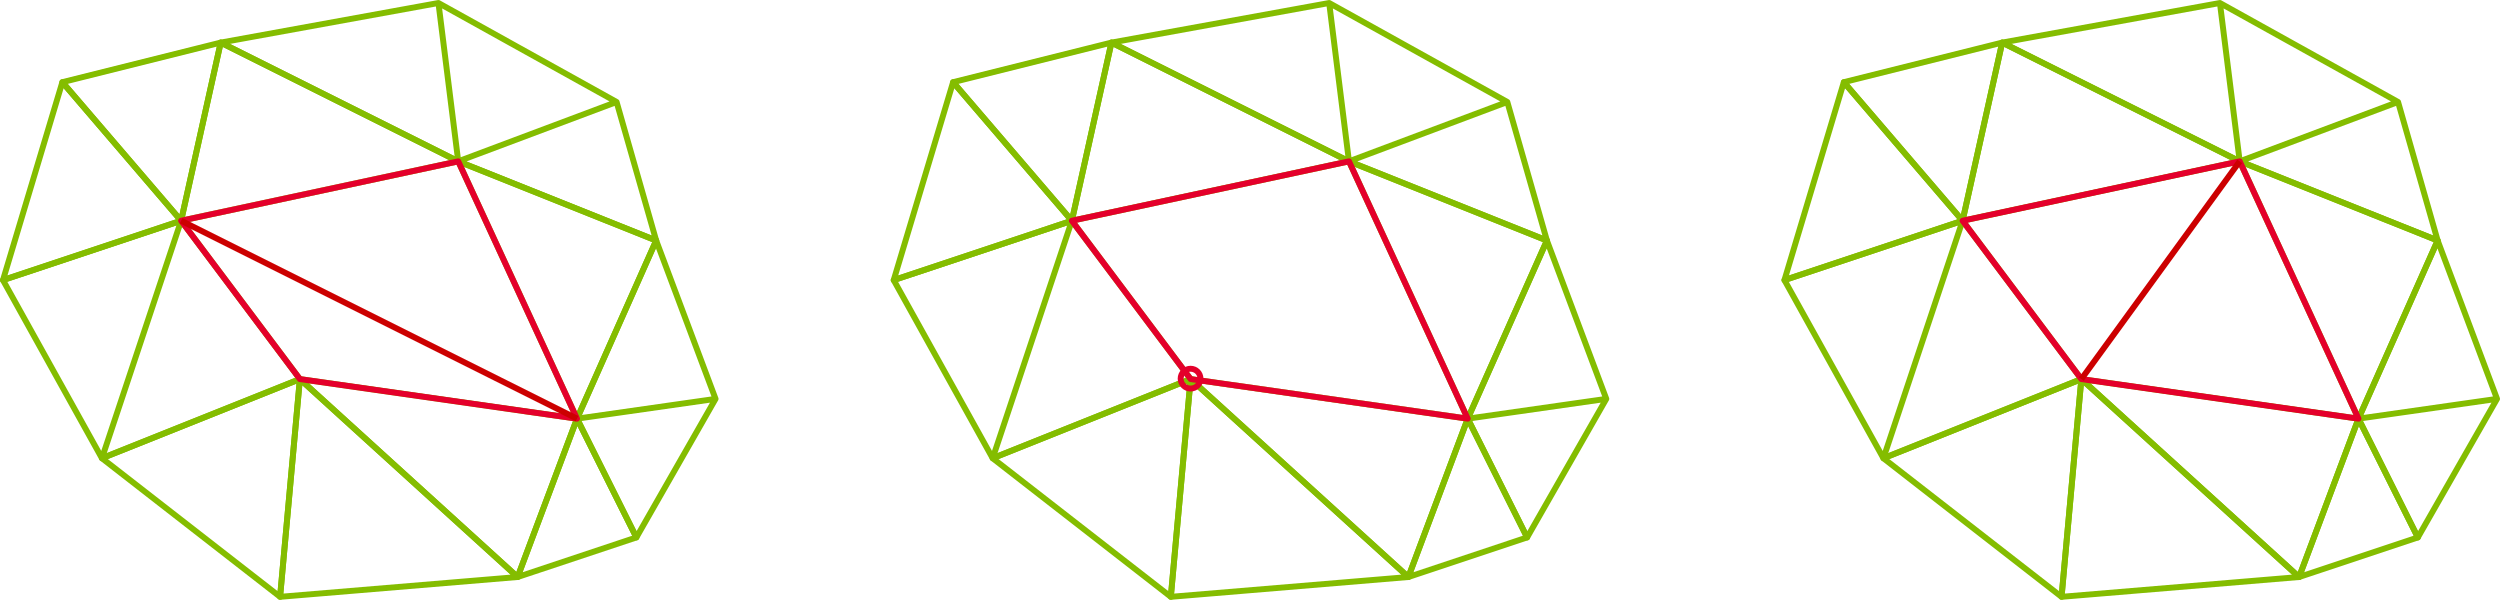 <svg xmlns="http://www.w3.org/2000/svg" width="477.354" height="114.52" viewBox="0 0 126.3 30.3">
 <g transform="translate(-.472 -122.794)" style="fill:none;stroke-linejoin:round;stroke:#84bd00;stroke-width:.3">
  <path d="m9.622 133.945 2-9 12 6zm14-3 10 4-4 9zm-8 11 14 2-3 8z"/>
  <path d="m15.622 141.945-1 11 12-1z"/>
  <path d="m15.622 141.945-10 4 9 7z"/>
  <path d="m15.622 141.945-6-8-4 12zm-6-8-9 3 5 9z"/>
  <path d="m9.622 133.945-6-7-3 10z"/>
  <path d="m9.622 133.945 2-9-8 2zm20 10 7-1-3-8zm0 0 3 6 4-7z"/>
  <path d="m29.622 143.945-3 8 6-2zm-6-13-1-8 9 5-8 3-1-8-11 2 12 6 8-3 2 7-10-4"/>
  <path d="m9.622 133.945 6 8 14 2-6-13z" style="stroke:#e4002b"/>
  <path d="m54.622 133.945 2-9 12 6zm14-3 10 4-4 9zm-8 11 14 2-3 8z"/>
  <path d="m60.622 141.945-1 11 12-1z"/>
  <path d="m60.622 141.945-10 4 9 7z"/>
  <path d="m60.622 141.945-6-8-4 12zm-6-8-9 3 5 9z"/>
  <path d="m54.622 133.945-6-7-3 10z"/>
  <path d="m54.622 133.945 2-9-8 2zm20 10 7-1-3-8zm0 0 3 6 4-7z"/>
  <path d="m74.622 143.945-3 8 6-2zm-6-13-1-8 9 5-8 3-1-8-11 2 12 6 8-3 2 7-10-4"/>
  <path d="m54.622 133.945 6 8 14 2-6-13z" style="stroke:#e4002b"/>
  <path d="m99.622 133.945 2-9 12 6zm14-3 10 4-4 9zm-8 11 14 2-3 8z"/>
  <path d="m105.622 141.945-1 11 12-1z"/>
  <path d="m105.622 141.945-10 4 9 7z"/>
  <path d="m105.622 141.945-6-8-4 12zm-6-8-9 3 5 9z"/>
  <path d="m99.622 133.945-6-7-3 10z"/>
  <path d="m99.622 133.945 2-9-8 2zm20 10 7-1-3-8zm0 0 3 6 4-7z"/>
  <path d="m119.622 143.945-3 8 6-2zm-6-13-1-8 9 5-8 3-1-8-11 2 12 6 8-3 2 7-10-4"/>
  <path d="m99.622 133.945 6 8 14 2-6-13z" style="stroke:#e4002b"/>
  <circle cx="60.619" cy="141.923" r=".5" style="stroke:#e4002b"/>
  <path d="m105.622 141.945 8-11m-104 3 20 10" style="fill:#404040;stroke:#c00"/>
 </g>
</svg>
